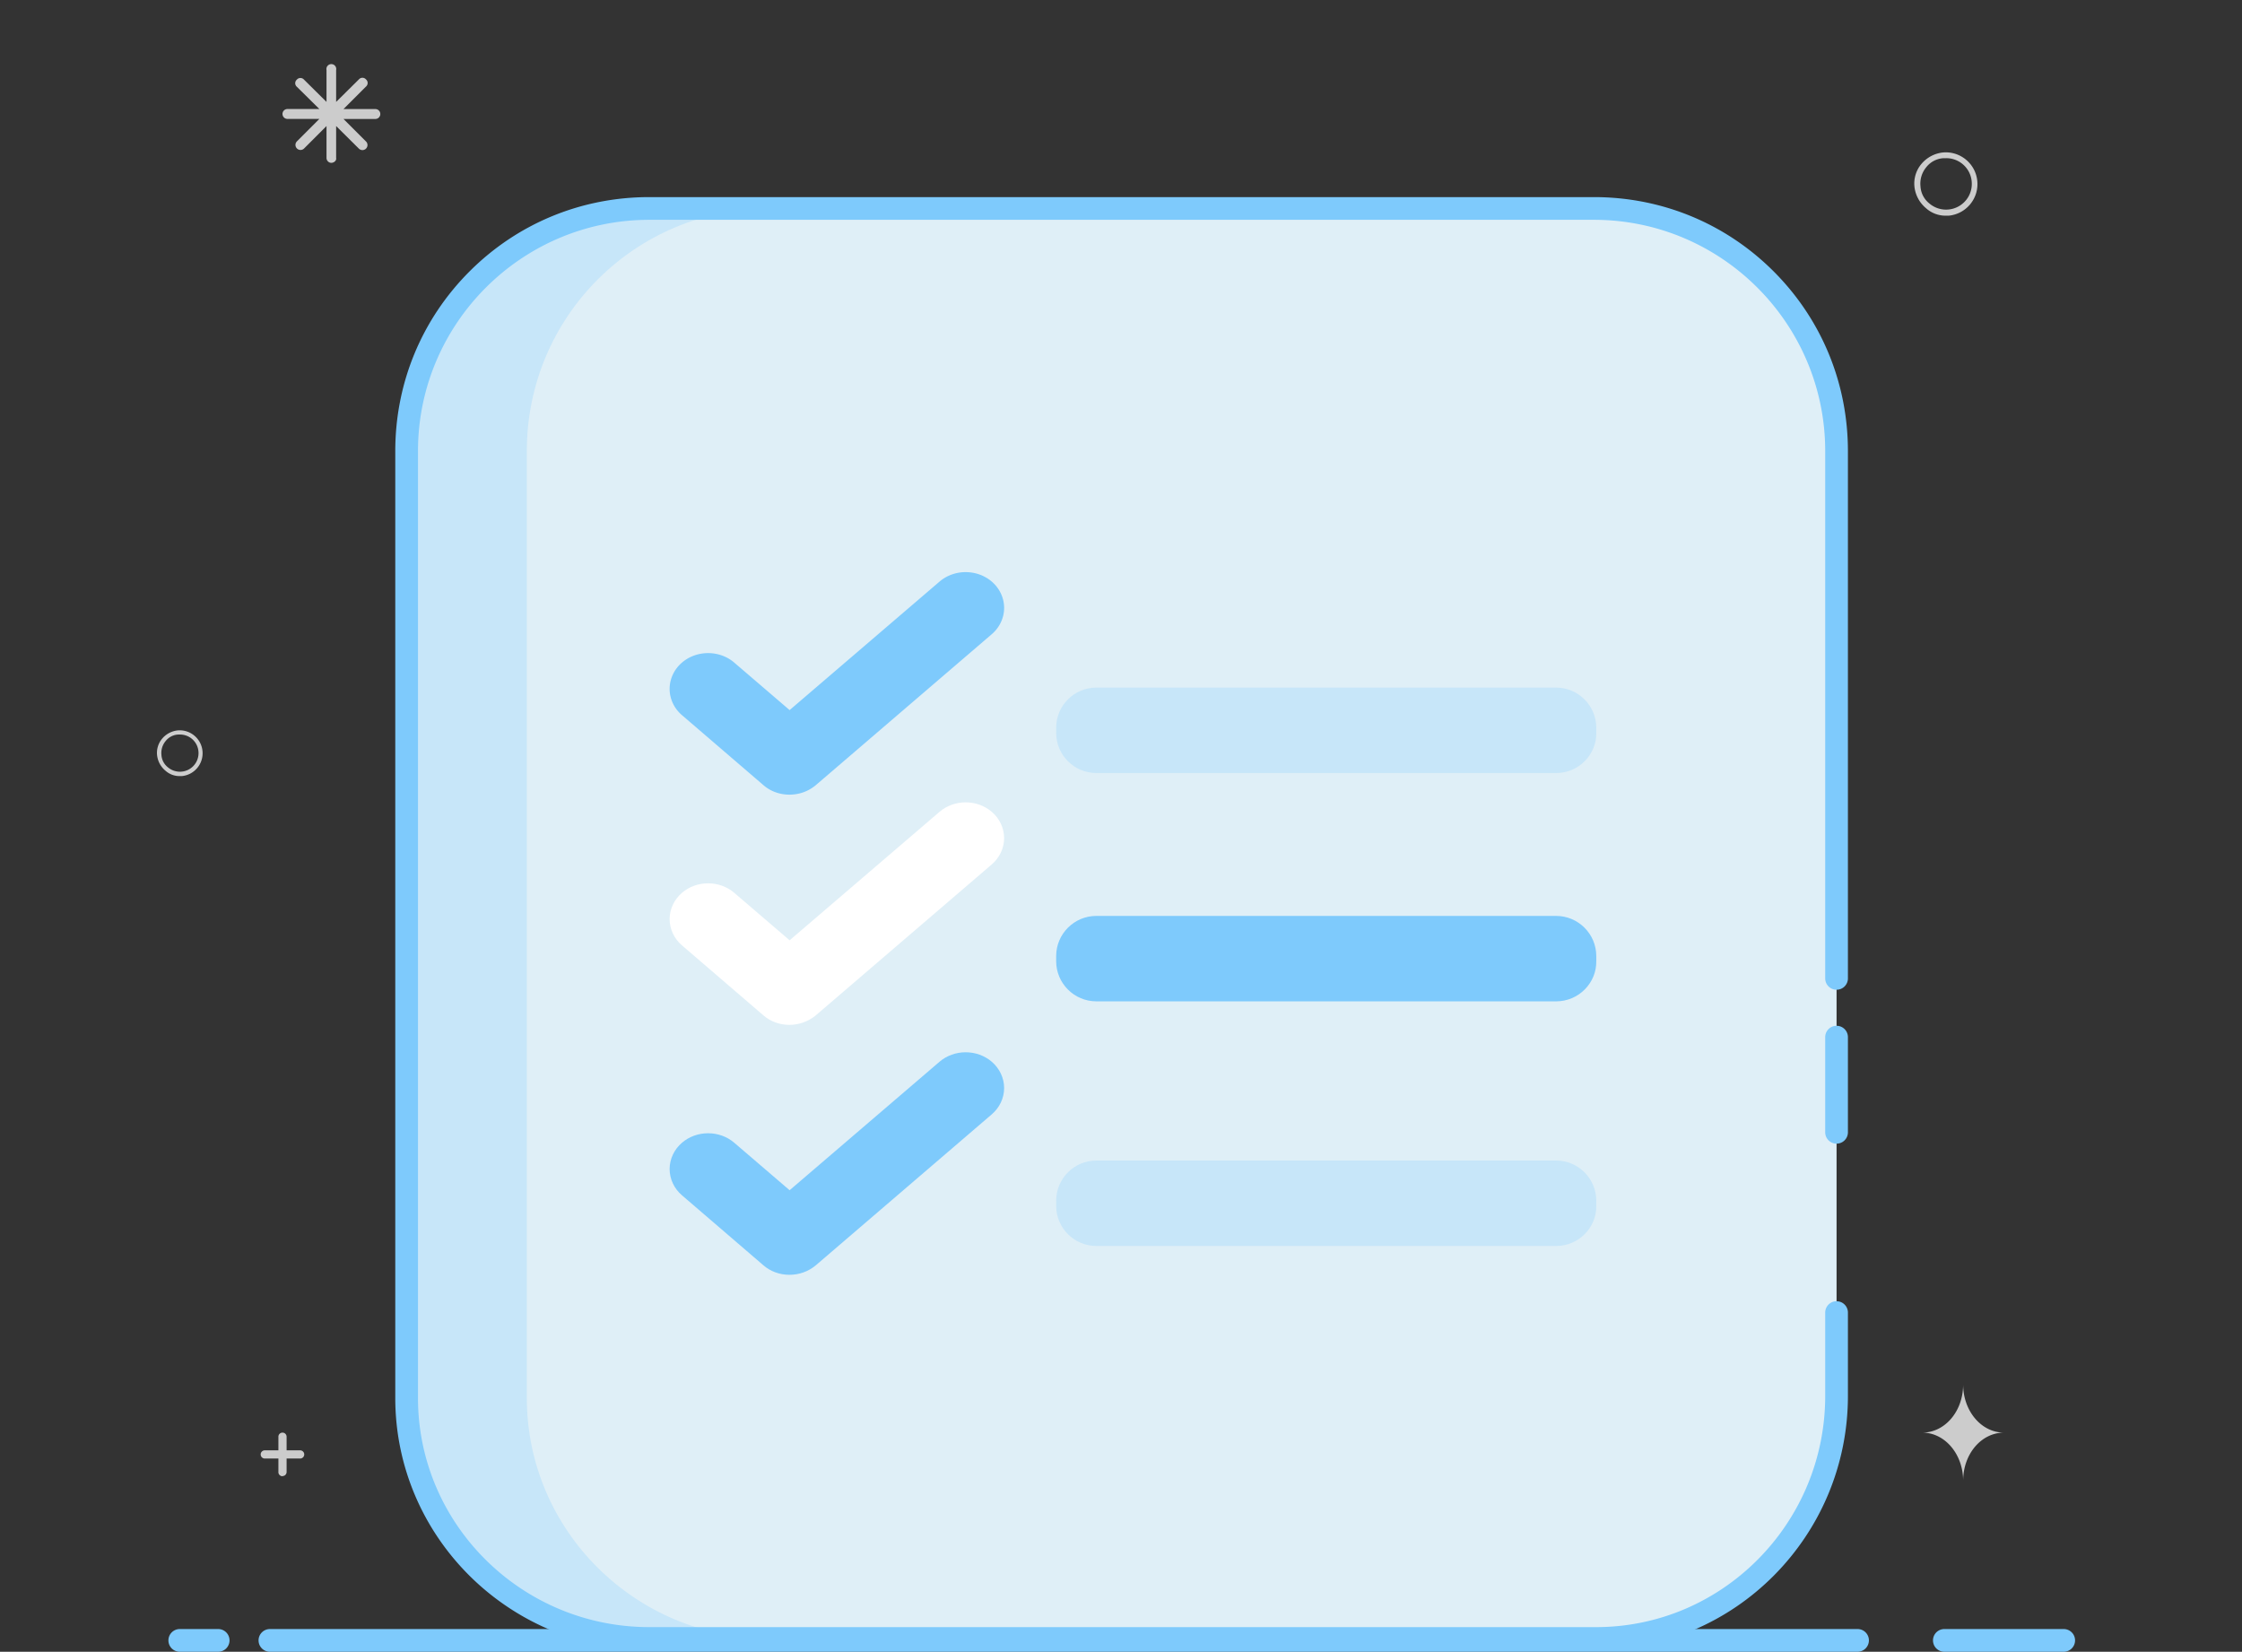 <?xml version="1.0" standalone="no"?><!DOCTYPE svg PUBLIC "-//W3C//DTD SVG 1.1//EN" "http://www.w3.org/Graphics/SVG/1.1/DTD/svg11.dtd"><svg t="1548311573312" class="icon" style="" viewBox="0 0 1390 1024" version="1.1" xmlns="http://www.w3.org/2000/svg" p-id="3702" xmlns:xlink="http://www.w3.org/1999/xlink" width="271.484" height="200"><rect x="0" y="0" width="1390" height="1024" fill="#333333" stroke="none"/><defs><style type="text/css"></style></defs><path d="M1279.461 1023.999h-73.996a7.04 7.04 0 1 1 0-14.081h73.996a7.04 7.04 0 1 1 0 14.081zM1151.651 1023.999H167.345a7.04 7.04 0 1 1 0-14.081h984.305a7.04 7.04 0 1 1 0 14.081zM135.263 1023.999H111.46a7.04 7.04 0 1 1 0-14.081h23.803a7.04 7.04 0 1 1 0 14.081z" fill="#7ECAFC" p-id="3703"></path><path d="M125.553 465.71c-0.699-7.821-7.607-13.594-15.427-12.895a14.627 14.627 0 0 0-9.559 5.066 13.661 13.661 0 0 0-3.179 10.316 14.608 14.608 0 0 0 5.14 9.559 13.088 13.088 0 0 0 9.004 3.382h1.126c7.819-0.7 13.593-7.608 12.895-15.428z m-8.663 11.406a11.53 11.53 0 0 1-12.757-1.398 10.561 10.561 0 0 1-4.052-7.802 11.54 11.54 0 0 1 2.593-8.488 10.578 10.578 0 0 1 7.821-4.054h1.033a11.448 11.448 0 0 1 11.509 10.475 11.53 11.53 0 0 1-6.147 11.266zM1225.903 112.364c-0.969-10.821-10.528-18.81-21.347-17.841a20.222 20.222 0 0 0-13.224 7.008 18.902 18.902 0 0 0-4.401 14.274 20.211 20.211 0 0 0 7.114 13.225 18.108 18.108 0 0 0 12.457 4.679h1.559c10.819-0.966 18.807-10.524 17.842-21.346z m-11.987 15.782a15.956 15.956 0 0 1-17.652-1.935 14.608 14.608 0 0 1-5.608-10.795 15.966 15.966 0 0 1 3.588-11.746 14.639 14.639 0 0 1 10.822-5.608h1.431c8.28-0.075 15.222 6.242 15.922 14.494a15.947 15.947 0 0 1-8.502 15.589zM205.484 100.956a3.055 3.055 0 0 1-3.055-3.054V78.146L188.477 92.099a3.132 3.132 0 0 1-4.429-4.427l13.955-13.953h-19.791a3.069 3.069 0 1 1 0-6.139h19.791L184.049 53.794a2.916 2.916 0 0 1 0-4.427 2.915 2.915 0 0 1 2.216-1.016c0.851 0 1.657 0.369 2.213 1.016L202.429 63.185V43.428a3.051 3.051 0 0 1 4.693-3.164 3.043 3.043 0 0 1 1.278 3.164v19.757l14.089-13.954a2.918 2.918 0 0 1 4.429 0 2.918 2.918 0 0 1 0 4.427l-13.955 13.955h19.756a3.067 3.067 0 1 1 0 6.136h-19.756l13.955 13.956c0.791 0.787 1.098 1.941 0.81 3.022a3.138 3.138 0 0 1-2.213 2.216 3.135 3.135 0 0 1-3.025-0.813l-14.089-13.985v19.756c0.337 1.711-1.372 3.054-3.051 3.054h0.135zM186.129 899.131h-8.444v-8.445c0-1.405-1.136-2.541-2.541-2.541s-2.541 1.136-2.541 2.541v8.445h-8.444a2.54 2.54 0 1 0 0 5.082h8.444v8.444a2.53 2.53 0 0 0 2.528 2.526l0.026-0.109a2.521 2.521 0 0 0 2.527-2.528v-8.331h8.444a2.542 2.542 0 0 0 0-5.083zM1217.116 858.242c0 16.738-11.335 29.904-25.352 29.904 14.058 0 25.352 13.391 25.352 29.905 0-16.741 11.336-29.905 25.348-29.905-14.058 0-25.348-13.386-25.348-29.904z m0 0" fill="#CCCCCC" p-id="3704"></path><path d="M988.199 129.231H402.55C319.269 129.231 252.104 196.396 252.104 279.676v586.994c0 81.935 67.164 149.094 150.446 149.094h586.992c81.936 0 149.096-67.159 149.096-150.443V279.676c-0.001-83.28-67.16-150.444-150.439-150.444z" fill="#DFEFF7" p-id="3705"></path><path d="M326.618 866.669v-586.994c0-83.28 67.164-150.444 150.446-150.444h-74.514C319.269 129.231 252.104 196.396 252.104 279.676v586.994c0 81.935 67.164 149.094 150.446 149.094h74.514c-83.281 0-150.446-67.159-150.446-149.094z" fill="#C7E6F9" p-id="3706"></path><path d="M989.542 1022.804H402.55c-86.838 0-157.486-70.04-157.486-156.135v-586.994c0-42.159 16.356-81.733 46.054-111.431s69.273-46.054 111.431-46.054h585.649c42.157 0 81.732 16.356 111.429 46.054 29.696 29.699 46.051 69.272 46.051 111.431v326.868a7.04 7.04 0 1 1-14.081 0V279.676c0-79.073-64.329-143.404-143.399-143.404H402.55c-79.074 0-143.404 64.33-143.404 143.404v586.994c0 78.327 64.33 142.054 143.404 142.054h586.992c78.329 0 142.055-64.33 142.055-143.403v-51.587a7.04 7.04 0 1 1 14.081 0v51.587c-0.001 86.837-70.043 157.483-156.136 157.483z" fill="#7ECAFC" p-id="3707"></path><path d="M1138.637 709.004a7.04 7.04 0 0 1-7.04-7.04v-58.99a7.04 7.04 0 1 1 14.081 0v58.99a7.04 7.04 0 0 1-7.04 7.04zM614.829 360.516c-4.407-3.759-10.14-5.829-16.143-5.829s-11.74 2.074-16.164 5.847l-92.976 79.682-34.395-29.5c-4.407-3.755-10.139-5.824-16.14-5.824-6.002 0-11.733 2.07-16.137 5.827-4.905 4.183-7.717 10.145-7.716 16.355 0.001 6.211 2.808 12.162 7.68 16.312l50.327 43.245c4.381 3.877 10.151 6.013 16.244 6.013 6.098 0 11.737-2.017 16.373-5.887l109.047-93.542c4.899-4.179 7.71-10.139 7.71-16.35s-2.81-12.171-7.708-16.35z" fill="#7ECAFC" p-id="3708"></path><path d="M964.757 426.276H679.707c-13.734 0-24.905 11.172-24.905 24.905v3.151c0 13.734 11.172 24.907 24.905 24.907h285.184c6.607 0 13.063-2.72 17.712-7.463 4.668-4.761 7.173-10.975 7.06-17.503v-3.092c-0.001-13.733-11.173-24.905-24.906-24.905z" fill="#C7E6F9" p-id="3709"></path><path d="M614.831 503.245c-4.406-3.762-10.14-5.833-16.145-5.833s-11.741 2.074-16.164 5.848l-92.976 79.672-34.394-29.494c-4.409-3.757-10.141-5.827-16.141-5.827-6.003 0-11.735 2.07-16.132 5.824-4.904 4.178-7.72 10.136-7.721 16.347s2.804 12.167 7.68 16.322l50.344 43.269c4.381 3.862 10.145 5.99 16.227 5.99 5.675 0 11.317-1.947 15.888-5.484l109.535-93.947c4.902-4.185 7.711-10.149 7.706-16.361-0.004-6.211-2.815-12.163-7.706-16.327z" fill="#FFFFFF" p-id="3710"></path><path d="M964.757 567.816H679.707c-13.734 0-24.905 11.172-24.905 24.904v3.151c0 13.735 11.172 24.909 24.905 24.909h285.184c6.607 0 13.063-2.72 17.712-7.463 4.668-4.761 7.173-10.975 7.06-17.504v-3.092c-0.001-13.732-11.173-24.904-24.906-24.904zM614.822 658.173c-4.405-3.752-10.135-5.82-16.136-5.82-6 0-11.735 2.07-16.164 5.842l-92.976 79.682-34.394-29.496c-4.409-3.757-10.141-5.827-16.141-5.827-6.003 0-11.735 2.07-16.132 5.824-4.904 4.178-7.72 10.136-7.721 16.347s2.804 12.167 7.68 16.322l50.343 43.268c4.383 3.865 10.146 5.993 16.228 5.993 6.085 0 11.721-2.013 16.373-5.882l109.048-93.552c4.898-4.18 7.708-10.139 7.708-16.348s-2.812-12.169-7.716-16.355z" fill="#7ECAFC" p-id="3711"></path><path d="M964.757 719.473H679.707c-13.734 0-24.905 11.173-24.905 24.909v3.151c0 13.734 11.172 24.906 24.905 24.906h285.184c6.607 0 13.063-2.719 17.714-7.463 4.666-4.761 7.171-10.975 7.058-17.502v-3.092c-0.001-13.735-11.173-24.909-24.906-24.909z" fill="#C7E6F9" p-id="3712"></path></svg>